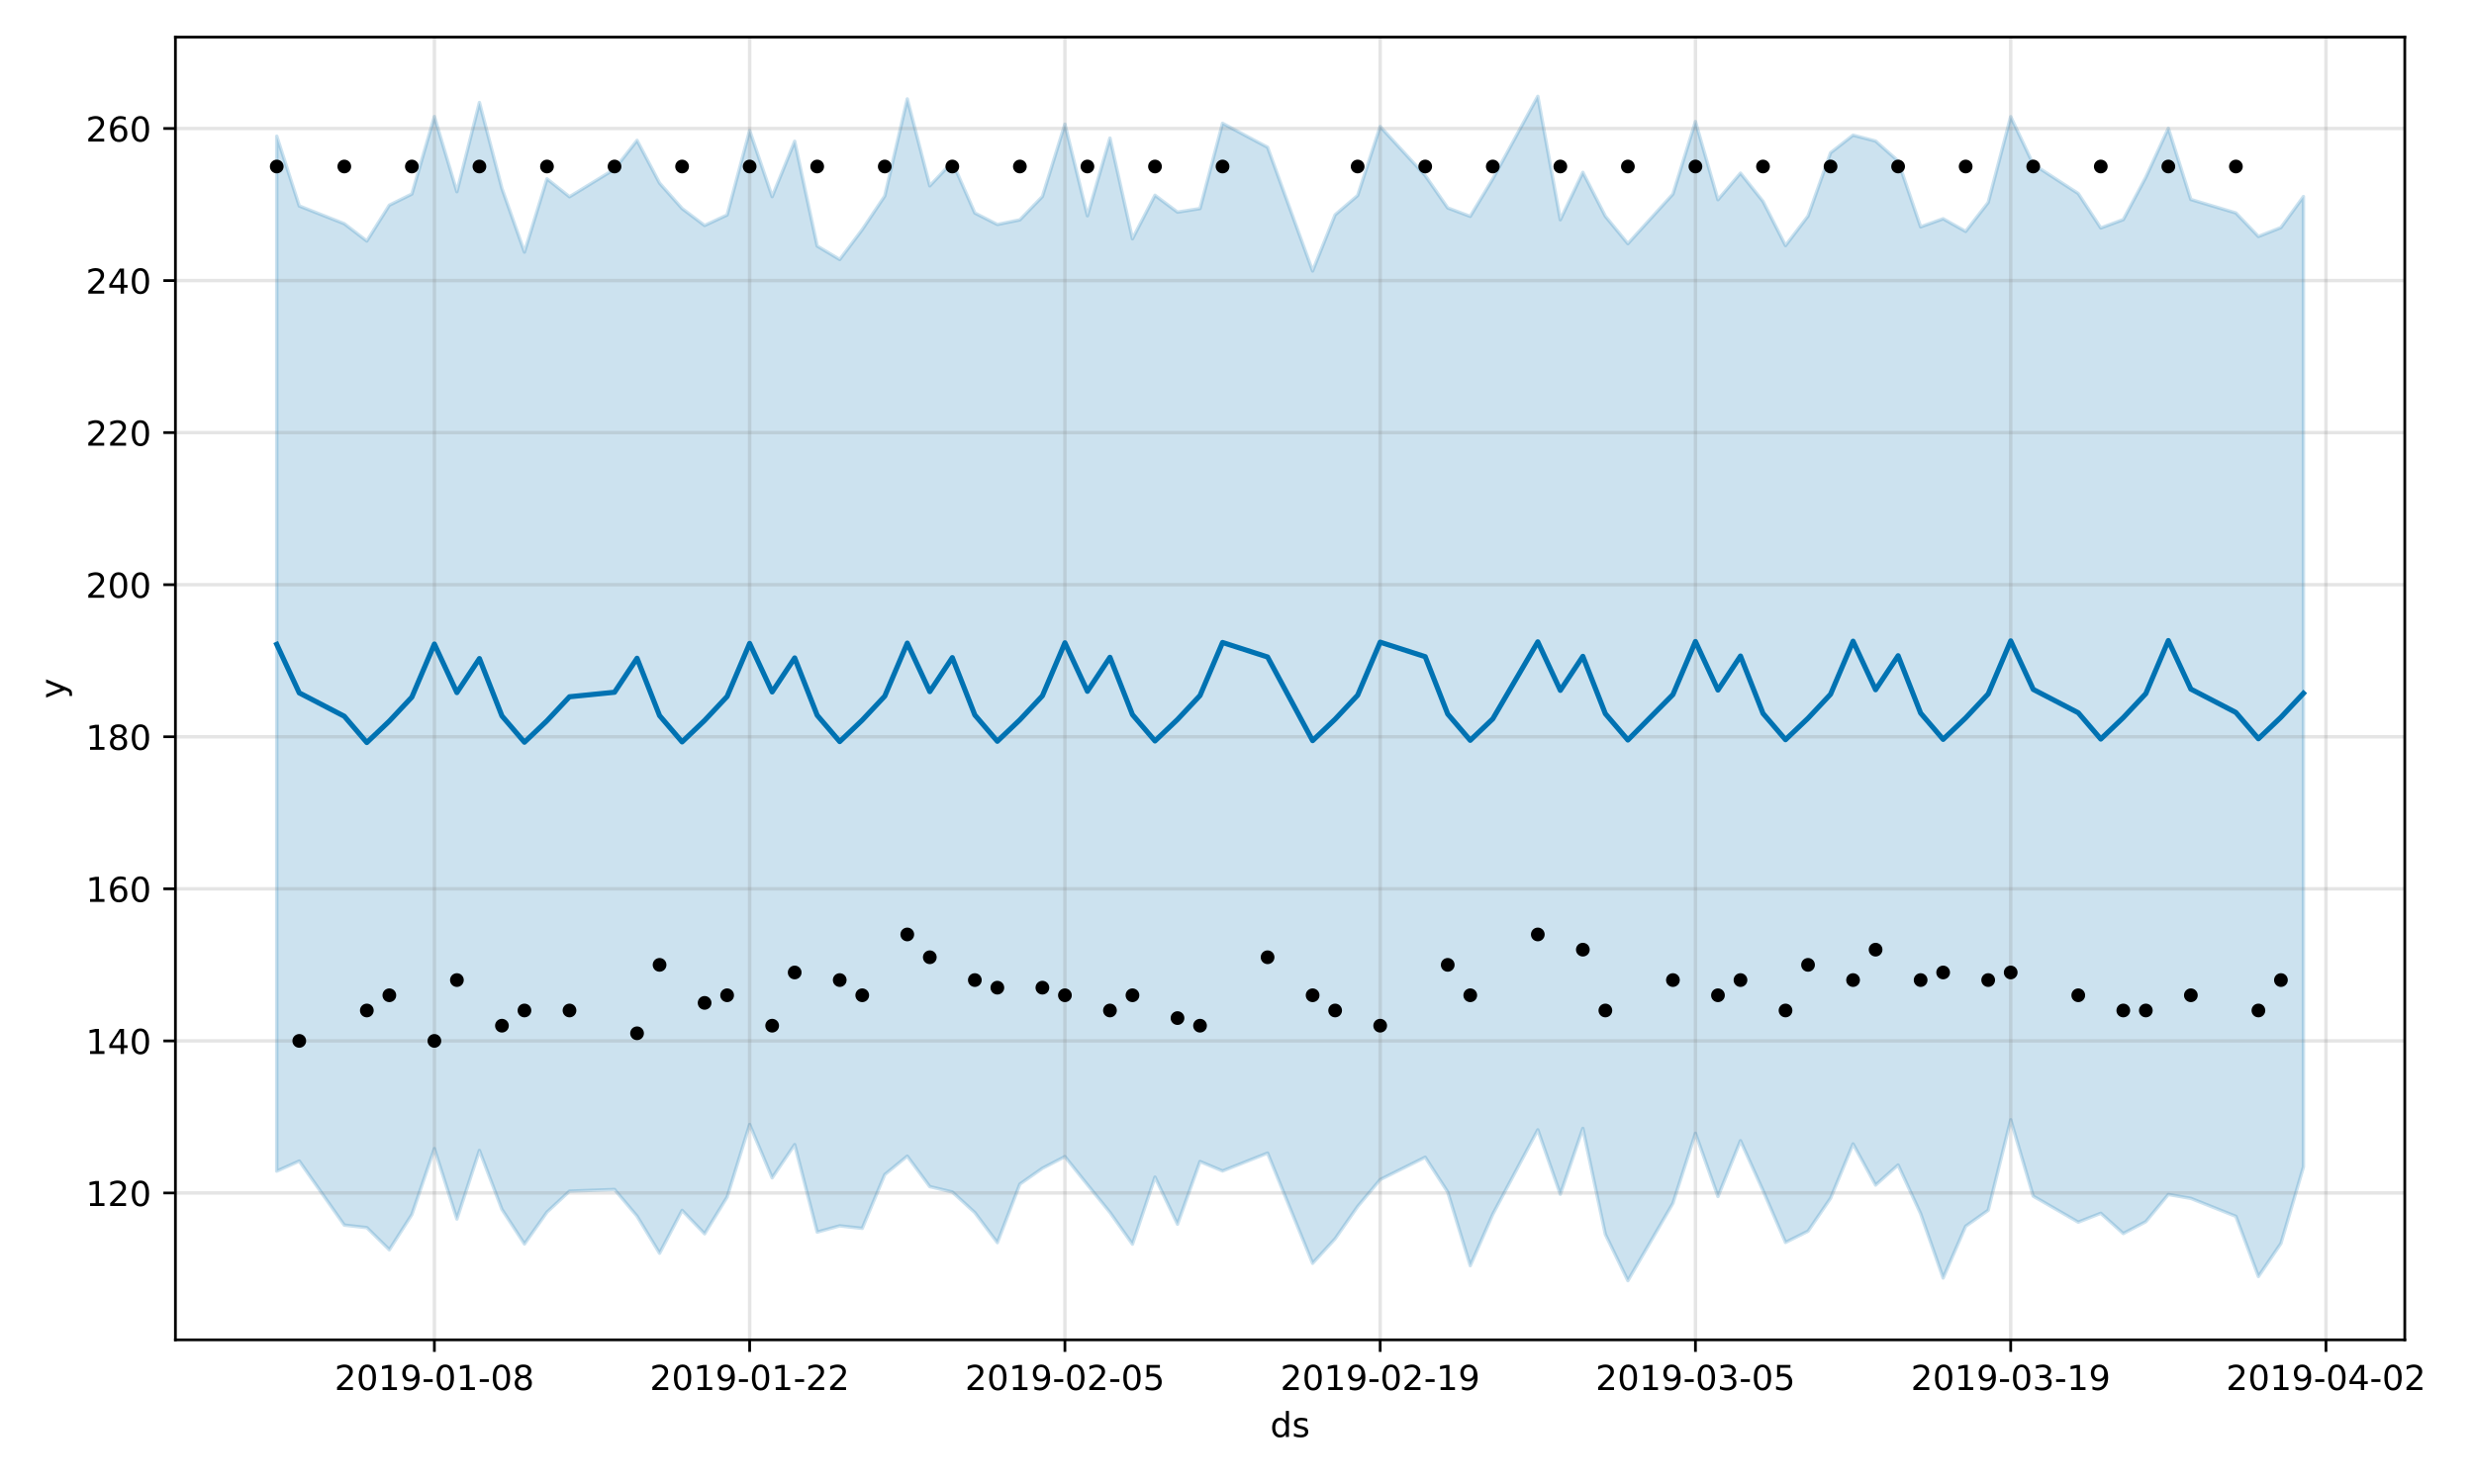 <?xml version="1.0" encoding="utf-8" standalone="no"?>
<!DOCTYPE svg PUBLIC "-//W3C//DTD SVG 1.1//EN"
  "http://www.w3.org/Graphics/SVG/1.1/DTD/svg11.dtd">
<!-- Created with matplotlib (https://matplotlib.org/) -->
<svg height="432pt" version="1.1" viewBox="0 0 720 432" width="720pt" xmlns="http://www.w3.org/2000/svg" xmlns:xlink="http://www.w3.org/1999/xlink">
 <defs>
  <style type="text/css">
*{stroke-linecap:butt;stroke-linejoin:round;}
  </style>
 </defs>
 <g id="figure_1">
  <g id="patch_1">
   <path d="M 0 432 
L 720 432 
L 720 0 
L 0 0 
z
" style="fill:#ffffff;"/>
  </g>
  <g id="axes_1">
   <g id="patch_2">
    <path d="M 51.05 390.04 
L 699.857 390.04 
L 699.857 10.8 
L 51.05 10.8 
z
" style="fill:#ffffff;"/>
   </g>
   <g id="PolyCollection_1">
    <defs>
     <path d="M 80.541 -392.349 
L 80.541 -91.076 
L 87.095 -94.009 
L 100.202 -75.363 
L 106.756 -74.629 
L 113.309 -68.186 
L 119.863 -78.439 
L 126.417 -97.639 
L 132.97 -77.136 
L 139.524 -97.094 
L 146.077 -79.938 
L 152.631 -69.867 
L 159.185 -79.137 
L 165.738 -85.247 
L 178.845 -85.736 
L 185.399 -77.966 
L 191.953 -67.176 
L 198.506 -79.646 
L 205.06 -72.841 
L 211.613 -83.525 
L 218.167 -104.65 
L 224.721 -89.132 
L 231.274 -98.797 
L 237.828 -73.335 
L 244.381 -75.148 
L 250.935 -74.417 
L 257.489 -90.073 
L 264.042 -95.438 
L 270.596 -86.57 
L 277.15 -85.006 
L 283.703 -79.01 
L 290.257 -70.258 
L 296.81 -87.303 
L 303.364 -91.901 
L 309.918 -95.303 
L 316.471 -87.129 
L 323.025 -79.072 
L 329.578 -69.822 
L 336.132 -89.332 
L 342.686 -75.621 
L 349.239 -93.877 
L 355.793 -91.124 
L 368.9 -96.324 
L 382.007 -64.251 
L 388.561 -71.398 
L 395.114 -80.784 
L 401.668 -88.613 
L 414.775 -95.123 
L 421.329 -84.983 
L 427.883 -63.565 
L 434.436 -78.512 
L 447.543 -103.098 
L 454.097 -84.357 
L 460.651 -103.504 
L 467.204 -72.67 
L 473.758 -59.198 
L 486.865 -81.729 
L 493.419 -102.093 
L 499.972 -83.7 
L 506.526 -99.929 
L 513.079 -85.456 
L 519.633 -70.326 
L 526.187 -73.6 
L 532.74 -83.187 
L 539.294 -99.001 
L 545.847 -87.018 
L 552.401 -92.863 
L 558.955 -78.705 
L 565.508 -59.969 
L 572.062 -75.038 
L 578.616 -79.68 
L 585.169 -106.036 
L 591.723 -83.805 
L 604.83 -76.226 
L 611.384 -78.801 
L 617.937 -72.911 
L 624.491 -76.366 
L 631.044 -84.279 
L 637.598 -83.148 
L 650.705 -77.913 
L 657.259 -60.407 
L 663.812 -70.035 
L 670.366 -92.316 
L 670.366 -374.782 
L 670.366 -374.782 
L 663.812 -365.761 
L 657.259 -363.166 
L 650.705 -370.009 
L 637.598 -373.933 
L 631.044 -394.654 
L 624.491 -380.402 
L 617.937 -368.079 
L 611.384 -365.647 
L 604.83 -375.661 
L 591.723 -384.185 
L 585.169 -398.028 
L 578.616 -373.057 
L 572.062 -364.639 
L 565.508 -368.322 
L 558.955 -365.969 
L 552.401 -385.132 
L 545.847 -390.942 
L 539.294 -392.65 
L 532.74 -387.519 
L 526.187 -369.116 
L 519.633 -360.512 
L 513.079 -373.389 
L 506.526 -381.593 
L 499.972 -373.863 
L 493.419 -396.608 
L 486.865 -375.514 
L 473.758 -361.069 
L 467.204 -369.048 
L 460.651 -381.831 
L 454.097 -368.024 
L 447.543 -403.962 
L 434.436 -379.921 
L 427.883 -369.02 
L 421.329 -371.475 
L 414.775 -380.902 
L 401.668 -395.162 
L 395.114 -375.094 
L 388.561 -369.477 
L 382.007 -353.119 
L 368.9 -389.127 
L 355.793 -396.107 
L 349.239 -371.295 
L 342.686 -370.253 
L 336.132 -375.157 
L 329.578 -362.489 
L 323.025 -391.805 
L 316.471 -369.187 
L 309.918 -395.858 
L 303.364 -374.798 
L 296.81 -368.002 
L 290.257 -366.658 
L 283.703 -369.999 
L 277.15 -384.868 
L 270.596 -377.907 
L 264.042 -403.203 
L 257.489 -374.946 
L 250.935 -365.169 
L 244.381 -356.461 
L 237.828 -360.376 
L 231.274 -390.869 
L 224.721 -374.765 
L 218.167 -393.996 
L 211.613 -369.427 
L 205.06 -366.369 
L 198.506 -371.303 
L 191.953 -378.694 
L 185.399 -391.137 
L 178.845 -382.762 
L 165.738 -374.724 
L 159.185 -379.942 
L 152.631 -358.624 
L 146.077 -377.153 
L 139.524 -402.155 
L 132.97 -376.196 
L 126.417 -398.071 
L 119.863 -375.516 
L 113.309 -372.271 
L 106.756 -361.841 
L 100.202 -366.879 
L 87.095 -372.043 
L 80.541 -392.349 
z
" id="m50b7800d3c" style="stroke:#0072b2;stroke-opacity:0.2;"/>
    </defs>
    <g clip-path="url(#p8afad5f813)">
     <use style="fill:#0072b2;fill-opacity:0.2;stroke:#0072b2;stroke-opacity:0.2;" x="0" xlink:href="#m50b7800d3c" y="432"/>
    </g>
   </g>
   <g id="matplotlib.axis_1">
    <g id="xtick_1">
     <g id="line2d_1">
      <path clip-path="url(#p8afad5f813)" d="M 126.417 390.04 
L 126.417 10.8 
" style="fill:none;stroke:#808080;stroke-linecap:square;stroke-opacity:0.2;"/>
     </g>
     <g id="line2d_2">
      <defs>
       <path d="M 0 0 
L 0 3.5 
" id="m2c88fa6af5" style="stroke:#000000;stroke-width:0.8;"/>
      </defs>
      <g>
       <use style="stroke:#000000;stroke-width:0.8;" x="126.417" xlink:href="#m2c88fa6af5" y="390.04"/>
      </g>
     </g>
     <g id="text_1">
      <!-- 2019-01-08 -->
      <defs>
       <path d="M 19.188 8.297 
L 53.609 8.297 
L 53.609 0 
L 7.328 0 
L 7.328 8.297 
Q 12.938 14.109 22.625 23.891 
Q 32.328 33.688 34.812 36.531 
Q 39.547 41.844 41.422 45.531 
Q 43.312 49.219 43.312 52.781 
Q 43.312 58.594 39.234 62.25 
Q 35.156 65.922 28.609 65.922 
Q 23.969 65.922 18.812 64.312 
Q 13.672 62.703 7.812 59.422 
L 7.812 69.391 
Q 13.766 71.781 18.938 73 
Q 24.125 74.219 28.422 74.219 
Q 39.75 74.219 46.484 68.547 
Q 53.219 62.891 53.219 53.422 
Q 53.219 48.922 51.531 44.891 
Q 49.859 40.875 45.406 35.406 
Q 44.188 33.984 37.641 27.219 
Q 31.109 20.453 19.188 8.297 
z
" id="DejaVuSans-50"/>
       <path d="M 31.781 66.406 
Q 24.172 66.406 20.328 58.906 
Q 16.5 51.422 16.5 36.375 
Q 16.5 21.391 20.328 13.891 
Q 24.172 6.391 31.781 6.391 
Q 39.453 6.391 43.281 13.891 
Q 47.125 21.391 47.125 36.375 
Q 47.125 51.422 43.281 58.906 
Q 39.453 66.406 31.781 66.406 
z
M 31.781 74.219 
Q 44.047 74.219 50.516 64.516 
Q 56.984 54.828 56.984 36.375 
Q 56.984 17.969 50.516 8.266 
Q 44.047 -1.422 31.781 -1.422 
Q 19.531 -1.422 13.062 8.266 
Q 6.594 17.969 6.594 36.375 
Q 6.594 54.828 13.062 64.516 
Q 19.531 74.219 31.781 74.219 
z
" id="DejaVuSans-48"/>
       <path d="M 12.406 8.297 
L 28.516 8.297 
L 28.516 63.922 
L 10.984 60.406 
L 10.984 69.391 
L 28.422 72.906 
L 38.281 72.906 
L 38.281 8.297 
L 54.391 8.297 
L 54.391 0 
L 12.406 0 
z
" id="DejaVuSans-49"/>
       <path d="M 10.984 1.516 
L 10.984 10.5 
Q 14.703 8.734 18.5 7.812 
Q 22.312 6.891 25.984 6.891 
Q 35.75 6.891 40.891 13.453 
Q 46.047 20.016 46.781 33.406 
Q 43.953 29.203 39.594 26.953 
Q 35.25 24.703 29.984 24.703 
Q 19.047 24.703 12.672 31.312 
Q 6.297 37.938 6.297 49.422 
Q 6.297 60.641 12.938 67.422 
Q 19.578 74.219 30.609 74.219 
Q 43.266 74.219 49.922 64.516 
Q 56.594 54.828 56.594 36.375 
Q 56.594 19.141 48.406 8.859 
Q 40.234 -1.422 26.422 -1.422 
Q 22.703 -1.422 18.891 -0.688 
Q 15.094 0.047 10.984 1.516 
z
M 30.609 32.422 
Q 37.25 32.422 41.125 36.953 
Q 45.016 41.5 45.016 49.422 
Q 45.016 57.281 41.125 61.844 
Q 37.25 66.406 30.609 66.406 
Q 23.969 66.406 20.094 61.844 
Q 16.219 57.281 16.219 49.422 
Q 16.219 41.5 20.094 36.953 
Q 23.969 32.422 30.609 32.422 
z
" id="DejaVuSans-57"/>
       <path d="M 4.891 31.391 
L 31.203 31.391 
L 31.203 23.391 
L 4.891 23.391 
z
" id="DejaVuSans-45"/>
       <path d="M 31.781 34.625 
Q 24.75 34.625 20.719 30.859 
Q 16.703 27.094 16.703 20.516 
Q 16.703 13.922 20.719 10.156 
Q 24.75 6.391 31.781 6.391 
Q 38.812 6.391 42.859 10.172 
Q 46.922 13.969 46.922 20.516 
Q 46.922 27.094 42.891 30.859 
Q 38.875 34.625 31.781 34.625 
z
M 21.922 38.812 
Q 15.578 40.375 12.031 44.719 
Q 8.5 49.078 8.5 55.328 
Q 8.5 64.062 14.719 69.141 
Q 20.953 74.219 31.781 74.219 
Q 42.672 74.219 48.875 69.141 
Q 55.078 64.062 55.078 55.328 
Q 55.078 49.078 51.531 44.719 
Q 48 40.375 41.703 38.812 
Q 48.828 37.156 52.797 32.312 
Q 56.781 27.484 56.781 20.516 
Q 56.781 9.906 50.312 4.234 
Q 43.844 -1.422 31.781 -1.422 
Q 19.734 -1.422 13.25 4.234 
Q 6.781 9.906 6.781 20.516 
Q 6.781 27.484 10.781 32.312 
Q 14.797 37.156 21.922 38.812 
z
M 18.312 54.391 
Q 18.312 48.734 21.844 45.562 
Q 25.391 42.391 31.781 42.391 
Q 38.141 42.391 41.719 45.562 
Q 45.312 48.734 45.312 54.391 
Q 45.312 60.062 41.719 63.234 
Q 38.141 66.406 31.781 66.406 
Q 25.391 66.406 21.844 63.234 
Q 18.312 60.062 18.312 54.391 
z
" id="DejaVuSans-56"/>
      </defs>
      <g transform="translate(97.359 404.638)scale(0.1 -0.1)">
       <use xlink:href="#DejaVuSans-50"/>
       <use x="63.623" xlink:href="#DejaVuSans-48"/>
       <use x="127.246" xlink:href="#DejaVuSans-49"/>
       <use x="190.869" xlink:href="#DejaVuSans-57"/>
       <use x="254.492" xlink:href="#DejaVuSans-45"/>
       <use x="290.576" xlink:href="#DejaVuSans-48"/>
       <use x="354.199" xlink:href="#DejaVuSans-49"/>
       <use x="417.822" xlink:href="#DejaVuSans-45"/>
       <use x="453.906" xlink:href="#DejaVuSans-48"/>
       <use x="517.529" xlink:href="#DejaVuSans-56"/>
      </g>
     </g>
    </g>
    <g id="xtick_2">
     <g id="line2d_3">
      <path clip-path="url(#p8afad5f813)" d="M 218.167 390.04 
L 218.167 10.8 
" style="fill:none;stroke:#808080;stroke-linecap:square;stroke-opacity:0.2;"/>
     </g>
     <g id="line2d_4">
      <g>
       <use style="stroke:#000000;stroke-width:0.8;" x="218.167" xlink:href="#m2c88fa6af5" y="390.04"/>
      </g>
     </g>
     <g id="text_2">
      <!-- 2019-01-22 -->
      <g transform="translate(189.109 404.638)scale(0.1 -0.1)">
       <use xlink:href="#DejaVuSans-50"/>
       <use x="63.623" xlink:href="#DejaVuSans-48"/>
       <use x="127.246" xlink:href="#DejaVuSans-49"/>
       <use x="190.869" xlink:href="#DejaVuSans-57"/>
       <use x="254.492" xlink:href="#DejaVuSans-45"/>
       <use x="290.576" xlink:href="#DejaVuSans-48"/>
       <use x="354.199" xlink:href="#DejaVuSans-49"/>
       <use x="417.822" xlink:href="#DejaVuSans-45"/>
       <use x="453.906" xlink:href="#DejaVuSans-50"/>
       <use x="517.529" xlink:href="#DejaVuSans-50"/>
      </g>
     </g>
    </g>
    <g id="xtick_3">
     <g id="line2d_5">
      <path clip-path="url(#p8afad5f813)" d="M 309.918 390.04 
L 309.918 10.8 
" style="fill:none;stroke:#808080;stroke-linecap:square;stroke-opacity:0.2;"/>
     </g>
     <g id="line2d_6">
      <g>
       <use style="stroke:#000000;stroke-width:0.8;" x="309.918" xlink:href="#m2c88fa6af5" y="390.04"/>
      </g>
     </g>
     <g id="text_3">
      <!-- 2019-02-05 -->
      <defs>
       <path d="M 10.797 72.906 
L 49.516 72.906 
L 49.516 64.594 
L 19.828 64.594 
L 19.828 46.734 
Q 21.969 47.469 24.109 47.828 
Q 26.266 48.188 28.422 48.188 
Q 40.625 48.188 47.75 41.5 
Q 54.891 34.812 54.891 23.391 
Q 54.891 11.625 47.562 5.094 
Q 40.234 -1.422 26.906 -1.422 
Q 22.312 -1.422 17.547 -0.641 
Q 12.797 0.141 7.719 1.703 
L 7.719 11.625 
Q 12.109 9.234 16.797 8.062 
Q 21.484 6.891 26.703 6.891 
Q 35.156 6.891 40.078 11.328 
Q 45.016 15.766 45.016 23.391 
Q 45.016 31 40.078 35.438 
Q 35.156 39.891 26.703 39.891 
Q 22.75 39.891 18.812 39.016 
Q 14.891 38.141 10.797 36.281 
z
" id="DejaVuSans-53"/>
      </defs>
      <g transform="translate(280.86 404.638)scale(0.1 -0.1)">
       <use xlink:href="#DejaVuSans-50"/>
       <use x="63.623" xlink:href="#DejaVuSans-48"/>
       <use x="127.246" xlink:href="#DejaVuSans-49"/>
       <use x="190.869" xlink:href="#DejaVuSans-57"/>
       <use x="254.492" xlink:href="#DejaVuSans-45"/>
       <use x="290.576" xlink:href="#DejaVuSans-48"/>
       <use x="354.199" xlink:href="#DejaVuSans-50"/>
       <use x="417.822" xlink:href="#DejaVuSans-45"/>
       <use x="453.906" xlink:href="#DejaVuSans-48"/>
       <use x="517.529" xlink:href="#DejaVuSans-53"/>
      </g>
     </g>
    </g>
    <g id="xtick_4">
     <g id="line2d_7">
      <path clip-path="url(#p8afad5f813)" d="M 401.668 390.04 
L 401.668 10.8 
" style="fill:none;stroke:#808080;stroke-linecap:square;stroke-opacity:0.2;"/>
     </g>
     <g id="line2d_8">
      <g>
       <use style="stroke:#000000;stroke-width:0.8;" x="401.668" xlink:href="#m2c88fa6af5" y="390.04"/>
      </g>
     </g>
     <g id="text_4">
      <!-- 2019-02-19 -->
      <g transform="translate(372.61 404.638)scale(0.1 -0.1)">
       <use xlink:href="#DejaVuSans-50"/>
       <use x="63.623" xlink:href="#DejaVuSans-48"/>
       <use x="127.246" xlink:href="#DejaVuSans-49"/>
       <use x="190.869" xlink:href="#DejaVuSans-57"/>
       <use x="254.492" xlink:href="#DejaVuSans-45"/>
       <use x="290.576" xlink:href="#DejaVuSans-48"/>
       <use x="354.199" xlink:href="#DejaVuSans-50"/>
       <use x="417.822" xlink:href="#DejaVuSans-45"/>
       <use x="453.906" xlink:href="#DejaVuSans-49"/>
       <use x="517.529" xlink:href="#DejaVuSans-57"/>
      </g>
     </g>
    </g>
    <g id="xtick_5">
     <g id="line2d_9">
      <path clip-path="url(#p8afad5f813)" d="M 493.419 390.04 
L 493.419 10.8 
" style="fill:none;stroke:#808080;stroke-linecap:square;stroke-opacity:0.2;"/>
     </g>
     <g id="line2d_10">
      <g>
       <use style="stroke:#000000;stroke-width:0.8;" x="493.419" xlink:href="#m2c88fa6af5" y="390.04"/>
      </g>
     </g>
     <g id="text_5">
      <!-- 2019-03-05 -->
      <defs>
       <path d="M 40.578 39.312 
Q 47.656 37.797 51.625 33 
Q 55.609 28.219 55.609 21.188 
Q 55.609 10.406 48.188 4.484 
Q 40.766 -1.422 27.094 -1.422 
Q 22.516 -1.422 17.656 -0.516 
Q 12.797 0.391 7.625 2.203 
L 7.625 11.719 
Q 11.719 9.328 16.594 8.109 
Q 21.484 6.891 26.812 6.891 
Q 36.078 6.891 40.938 10.547 
Q 45.797 14.203 45.797 21.188 
Q 45.797 27.641 41.281 31.266 
Q 36.766 34.906 28.719 34.906 
L 20.219 34.906 
L 20.219 43.016 
L 29.109 43.016 
Q 36.375 43.016 40.234 45.922 
Q 44.094 48.828 44.094 54.297 
Q 44.094 59.906 40.109 62.906 
Q 36.141 65.922 28.719 65.922 
Q 24.656 65.922 20.016 65.031 
Q 15.375 64.156 9.812 62.312 
L 9.812 71.094 
Q 15.438 72.656 20.344 73.438 
Q 25.25 74.219 29.594 74.219 
Q 40.828 74.219 47.359 69.109 
Q 53.906 64.016 53.906 55.328 
Q 53.906 49.266 50.438 45.094 
Q 46.969 40.922 40.578 39.312 
z
" id="DejaVuSans-51"/>
      </defs>
      <g transform="translate(464.361 404.638)scale(0.1 -0.1)">
       <use xlink:href="#DejaVuSans-50"/>
       <use x="63.623" xlink:href="#DejaVuSans-48"/>
       <use x="127.246" xlink:href="#DejaVuSans-49"/>
       <use x="190.869" xlink:href="#DejaVuSans-57"/>
       <use x="254.492" xlink:href="#DejaVuSans-45"/>
       <use x="290.576" xlink:href="#DejaVuSans-48"/>
       <use x="354.199" xlink:href="#DejaVuSans-51"/>
       <use x="417.822" xlink:href="#DejaVuSans-45"/>
       <use x="453.906" xlink:href="#DejaVuSans-48"/>
       <use x="517.529" xlink:href="#DejaVuSans-53"/>
      </g>
     </g>
    </g>
    <g id="xtick_6">
     <g id="line2d_11">
      <path clip-path="url(#p8afad5f813)" d="M 585.169 390.04 
L 585.169 10.8 
" style="fill:none;stroke:#808080;stroke-linecap:square;stroke-opacity:0.2;"/>
     </g>
     <g id="line2d_12">
      <g>
       <use style="stroke:#000000;stroke-width:0.8;" x="585.169" xlink:href="#m2c88fa6af5" y="390.04"/>
      </g>
     </g>
     <g id="text_6">
      <!-- 2019-03-19 -->
      <g transform="translate(556.111 404.638)scale(0.1 -0.1)">
       <use xlink:href="#DejaVuSans-50"/>
       <use x="63.623" xlink:href="#DejaVuSans-48"/>
       <use x="127.246" xlink:href="#DejaVuSans-49"/>
       <use x="190.869" xlink:href="#DejaVuSans-57"/>
       <use x="254.492" xlink:href="#DejaVuSans-45"/>
       <use x="290.576" xlink:href="#DejaVuSans-48"/>
       <use x="354.199" xlink:href="#DejaVuSans-51"/>
       <use x="417.822" xlink:href="#DejaVuSans-45"/>
       <use x="453.906" xlink:href="#DejaVuSans-49"/>
       <use x="517.529" xlink:href="#DejaVuSans-57"/>
      </g>
     </g>
    </g>
    <g id="xtick_7">
     <g id="line2d_13">
      <path clip-path="url(#p8afad5f813)" d="M 676.92 390.04 
L 676.92 10.8 
" style="fill:none;stroke:#808080;stroke-linecap:square;stroke-opacity:0.2;"/>
     </g>
     <g id="line2d_14">
      <g>
       <use style="stroke:#000000;stroke-width:0.8;" x="676.92" xlink:href="#m2c88fa6af5" y="390.04"/>
      </g>
     </g>
     <g id="text_7">
      <!-- 2019-04-02 -->
      <defs>
       <path d="M 37.797 64.312 
L 12.891 25.391 
L 37.797 25.391 
z
M 35.203 72.906 
L 47.609 72.906 
L 47.609 25.391 
L 58.016 25.391 
L 58.016 17.188 
L 47.609 17.188 
L 47.609 0 
L 37.797 0 
L 37.797 17.188 
L 4.891 17.188 
L 4.891 26.703 
z
" id="DejaVuSans-52"/>
      </defs>
      <g transform="translate(647.862 404.638)scale(0.1 -0.1)">
       <use xlink:href="#DejaVuSans-50"/>
       <use x="63.623" xlink:href="#DejaVuSans-48"/>
       <use x="127.246" xlink:href="#DejaVuSans-49"/>
       <use x="190.869" xlink:href="#DejaVuSans-57"/>
       <use x="254.492" xlink:href="#DejaVuSans-45"/>
       <use x="290.576" xlink:href="#DejaVuSans-48"/>
       <use x="354.199" xlink:href="#DejaVuSans-52"/>
       <use x="417.822" xlink:href="#DejaVuSans-45"/>
       <use x="453.906" xlink:href="#DejaVuSans-48"/>
       <use x="517.529" xlink:href="#DejaVuSans-50"/>
      </g>
     </g>
    </g>
    <g id="text_8">
     <!-- ds -->
     <defs>
      <path d="M 45.406 46.391 
L 45.406 75.984 
L 54.391 75.984 
L 54.391 0 
L 45.406 0 
L 45.406 8.203 
Q 42.578 3.328 38.25 0.953 
Q 33.938 -1.422 27.875 -1.422 
Q 17.969 -1.422 11.734 6.484 
Q 5.516 14.406 5.516 27.297 
Q 5.516 40.188 11.734 48.094 
Q 17.969 56 27.875 56 
Q 33.938 56 38.25 53.625 
Q 42.578 51.266 45.406 46.391 
z
M 14.797 27.297 
Q 14.797 17.391 18.875 11.75 
Q 22.953 6.109 30.078 6.109 
Q 37.203 6.109 41.297 11.75 
Q 45.406 17.391 45.406 27.297 
Q 45.406 37.203 41.297 42.844 
Q 37.203 48.484 30.078 48.484 
Q 22.953 48.484 18.875 42.844 
Q 14.797 37.203 14.797 27.297 
z
" id="DejaVuSans-100"/>
      <path d="M 44.281 53.078 
L 44.281 44.578 
Q 40.484 46.531 36.375 47.5 
Q 32.281 48.484 27.875 48.484 
Q 21.188 48.484 17.844 46.438 
Q 14.5 44.391 14.5 40.281 
Q 14.5 37.156 16.891 35.375 
Q 19.281 33.594 26.516 31.984 
L 29.594 31.297 
Q 39.156 29.25 43.188 25.516 
Q 47.219 21.781 47.219 15.094 
Q 47.219 7.469 41.188 3.016 
Q 35.156 -1.422 24.609 -1.422 
Q 20.219 -1.422 15.453 -0.562 
Q 10.688 0.297 5.422 2 
L 5.422 11.281 
Q 10.406 8.688 15.234 7.391 
Q 20.062 6.109 24.812 6.109 
Q 31.156 6.109 34.562 8.281 
Q 37.984 10.453 37.984 14.406 
Q 37.984 18.062 35.516 20.016 
Q 33.062 21.969 24.703 23.781 
L 21.578 24.516 
Q 13.234 26.266 9.516 29.906 
Q 5.812 33.547 5.812 39.891 
Q 5.812 47.609 11.281 51.797 
Q 16.75 56 26.812 56 
Q 31.781 56 36.172 55.266 
Q 40.578 54.547 44.281 53.078 
z
" id="DejaVuSans-115"/>
     </defs>
     <g transform="translate(369.675 418.317)scale(0.1 -0.1)">
      <use xlink:href="#DejaVuSans-100"/>
      <use x="63.477" xlink:href="#DejaVuSans-115"/>
     </g>
    </g>
   </g>
   <g id="matplotlib.axis_2">
    <g id="ytick_1">
     <g id="line2d_15">
      <path clip-path="url(#p8afad5f813)" d="M 51.05 347.278 
L 699.857 347.278 
" style="fill:none;stroke:#808080;stroke-linecap:square;stroke-opacity:0.2;"/>
     </g>
     <g id="line2d_16">
      <defs>
       <path d="M 0 0 
L -3.5 0 
" id="me3140ca9ee" style="stroke:#000000;stroke-width:0.8;"/>
      </defs>
      <g>
       <use style="stroke:#000000;stroke-width:0.8;" x="51.05" xlink:href="#me3140ca9ee" y="347.278"/>
      </g>
     </g>
     <g id="text_9">
      <!-- 120 -->
      <g transform="translate(24.962 351.078)scale(0.1 -0.1)">
       <use xlink:href="#DejaVuSans-49"/>
       <use x="63.623" xlink:href="#DejaVuSans-50"/>
       <use x="127.246" xlink:href="#DejaVuSans-48"/>
      </g>
     </g>
    </g>
    <g id="ytick_2">
     <g id="line2d_17">
      <path clip-path="url(#p8afad5f813)" d="M 51.05 303.01 
L 699.857 303.01 
" style="fill:none;stroke:#808080;stroke-linecap:square;stroke-opacity:0.2;"/>
     </g>
     <g id="line2d_18">
      <g>
       <use style="stroke:#000000;stroke-width:0.8;" x="51.05" xlink:href="#me3140ca9ee" y="303.01"/>
      </g>
     </g>
     <g id="text_10">
      <!-- 140 -->
      <g transform="translate(24.962 306.81)scale(0.1 -0.1)">
       <use xlink:href="#DejaVuSans-49"/>
       <use x="63.623" xlink:href="#DejaVuSans-52"/>
       <use x="127.246" xlink:href="#DejaVuSans-48"/>
      </g>
     </g>
    </g>
    <g id="ytick_3">
     <g id="line2d_19">
      <path clip-path="url(#p8afad5f813)" d="M 51.05 258.743 
L 699.857 258.743 
" style="fill:none;stroke:#808080;stroke-linecap:square;stroke-opacity:0.2;"/>
     </g>
     <g id="line2d_20">
      <g>
       <use style="stroke:#000000;stroke-width:0.8;" x="51.05" xlink:href="#me3140ca9ee" y="258.743"/>
      </g>
     </g>
     <g id="text_11">
      <!-- 160 -->
      <defs>
       <path d="M 33.016 40.375 
Q 26.375 40.375 22.484 35.828 
Q 18.609 31.297 18.609 23.391 
Q 18.609 15.531 22.484 10.953 
Q 26.375 6.391 33.016 6.391 
Q 39.656 6.391 43.531 10.953 
Q 47.406 15.531 47.406 23.391 
Q 47.406 31.297 43.531 35.828 
Q 39.656 40.375 33.016 40.375 
z
M 52.594 71.297 
L 52.594 62.312 
Q 48.875 64.062 45.094 64.984 
Q 41.312 65.922 37.594 65.922 
Q 27.828 65.922 22.672 59.328 
Q 17.531 52.734 16.797 39.406 
Q 19.672 43.656 24.016 45.922 
Q 28.375 48.188 33.594 48.188 
Q 44.578 48.188 50.953 41.516 
Q 57.328 34.859 57.328 23.391 
Q 57.328 12.156 50.688 5.359 
Q 44.047 -1.422 33.016 -1.422 
Q 20.359 -1.422 13.672 8.266 
Q 6.984 17.969 6.984 36.375 
Q 6.984 53.656 15.188 63.938 
Q 23.391 74.219 37.203 74.219 
Q 40.922 74.219 44.703 73.484 
Q 48.484 72.75 52.594 71.297 
z
" id="DejaVuSans-54"/>
      </defs>
      <g transform="translate(24.962 262.542)scale(0.1 -0.1)">
       <use xlink:href="#DejaVuSans-49"/>
       <use x="63.623" xlink:href="#DejaVuSans-54"/>
       <use x="127.246" xlink:href="#DejaVuSans-48"/>
      </g>
     </g>
    </g>
    <g id="ytick_4">
     <g id="line2d_21">
      <path clip-path="url(#p8afad5f813)" d="M 51.05 214.475 
L 699.857 214.475 
" style="fill:none;stroke:#808080;stroke-linecap:square;stroke-opacity:0.2;"/>
     </g>
     <g id="line2d_22">
      <g>
       <use style="stroke:#000000;stroke-width:0.8;" x="51.05" xlink:href="#me3140ca9ee" y="214.475"/>
      </g>
     </g>
     <g id="text_12">
      <!-- 180 -->
      <g transform="translate(24.962 218.274)scale(0.1 -0.1)">
       <use xlink:href="#DejaVuSans-49"/>
       <use x="63.623" xlink:href="#DejaVuSans-56"/>
       <use x="127.246" xlink:href="#DejaVuSans-48"/>
      </g>
     </g>
    </g>
    <g id="ytick_5">
     <g id="line2d_23">
      <path clip-path="url(#p8afad5f813)" d="M 51.05 170.207 
L 699.857 170.207 
" style="fill:none;stroke:#808080;stroke-linecap:square;stroke-opacity:0.2;"/>
     </g>
     <g id="line2d_24">
      <g>
       <use style="stroke:#000000;stroke-width:0.8;" x="51.05" xlink:href="#me3140ca9ee" y="170.207"/>
      </g>
     </g>
     <g id="text_13">
      <!-- 200 -->
      <g transform="translate(24.962 174.006)scale(0.1 -0.1)">
       <use xlink:href="#DejaVuSans-50"/>
       <use x="63.623" xlink:href="#DejaVuSans-48"/>
       <use x="127.246" xlink:href="#DejaVuSans-48"/>
      </g>
     </g>
    </g>
    <g id="ytick_6">
     <g id="line2d_25">
      <path clip-path="url(#p8afad5f813)" d="M 51.05 125.939 
L 699.857 125.939 
" style="fill:none;stroke:#808080;stroke-linecap:square;stroke-opacity:0.2;"/>
     </g>
     <g id="line2d_26">
      <g>
       <use style="stroke:#000000;stroke-width:0.8;" x="51.05" xlink:href="#me3140ca9ee" y="125.939"/>
      </g>
     </g>
     <g id="text_14">
      <!-- 220 -->
      <g transform="translate(24.962 129.738)scale(0.1 -0.1)">
       <use xlink:href="#DejaVuSans-50"/>
       <use x="63.623" xlink:href="#DejaVuSans-50"/>
       <use x="127.246" xlink:href="#DejaVuSans-48"/>
      </g>
     </g>
    </g>
    <g id="ytick_7">
     <g id="line2d_27">
      <path clip-path="url(#p8afad5f813)" d="M 51.05 81.671 
L 699.857 81.671 
" style="fill:none;stroke:#808080;stroke-linecap:square;stroke-opacity:0.2;"/>
     </g>
     <g id="line2d_28">
      <g>
       <use style="stroke:#000000;stroke-width:0.8;" x="51.05" xlink:href="#me3140ca9ee" y="81.671"/>
      </g>
     </g>
     <g id="text_15">
      <!-- 240 -->
      <g transform="translate(24.962 85.471)scale(0.1 -0.1)">
       <use xlink:href="#DejaVuSans-50"/>
       <use x="63.623" xlink:href="#DejaVuSans-52"/>
       <use x="127.246" xlink:href="#DejaVuSans-48"/>
      </g>
     </g>
    </g>
    <g id="ytick_8">
     <g id="line2d_29">
      <path clip-path="url(#p8afad5f813)" d="M 51.05 37.404 
L 699.857 37.404 
" style="fill:none;stroke:#808080;stroke-linecap:square;stroke-opacity:0.2;"/>
     </g>
     <g id="line2d_30">
      <g>
       <use style="stroke:#000000;stroke-width:0.8;" x="51.05" xlink:href="#me3140ca9ee" y="37.404"/>
      </g>
     </g>
     <g id="text_16">
      <!-- 260 -->
      <g transform="translate(24.962 41.203)scale(0.1 -0.1)">
       <use xlink:href="#DejaVuSans-50"/>
       <use x="63.623" xlink:href="#DejaVuSans-54"/>
       <use x="127.246" xlink:href="#DejaVuSans-48"/>
      </g>
     </g>
    </g>
    <g id="text_17">
     <!-- y -->
     <defs>
      <path d="M 32.172 -5.078 
Q 28.375 -14.844 24.75 -17.812 
Q 21.141 -20.797 15.094 -20.797 
L 7.906 -20.797 
L 7.906 -13.281 
L 13.188 -13.281 
Q 16.891 -13.281 18.938 -11.516 
Q 21 -9.766 23.484 -3.219 
L 25.094 0.875 
L 2.984 54.688 
L 12.5 54.688 
L 29.594 11.922 
L 46.688 54.688 
L 56.203 54.688 
z
" id="DejaVuSans-121"/>
     </defs>
     <g transform="translate(18.883 203.379)rotate(-90)scale(0.1 -0.1)">
      <use xlink:href="#DejaVuSans-121"/>
     </g>
    </g>
   </g>
   <g id="line2d_31">
    <defs>
     <path d="M 0 1.5 
C 0.398 1.5 0.779 1.342 1.061 1.061 
C 1.342 0.779 1.5 0.398 1.5 0 
C 1.5 -0.398 1.342 -0.779 1.061 -1.061 
C 0.779 -1.342 0.398 -1.5 0 -1.5 
C -0.398 -1.5 -0.779 -1.342 -1.061 -1.061 
C -1.342 -0.779 -1.5 -0.398 -1.5 0 
C -1.5 0.398 -1.342 0.779 -1.061 1.061 
C -0.779 1.342 -0.398 1.5 0 1.5 
z
" id="m0c9c6b9d3f" style="stroke:#000000;"/>
    </defs>
    <g clip-path="url(#p8afad5f813)">
     <use style="stroke:#000000;" x="80.541" xlink:href="#m0c9c6b9d3f" y="48.47"/>
     <use style="stroke:#000000;" x="87.095" xlink:href="#m0c9c6b9d3f" y="303.01"/>
     <use style="stroke:#000000;" x="100.202" xlink:href="#m0c9c6b9d3f" y="48.47"/>
     <use style="stroke:#000000;" x="106.756" xlink:href="#m0c9c6b9d3f" y="294.157"/>
     <use style="stroke:#000000;" x="113.309" xlink:href="#m0c9c6b9d3f" y="289.73"/>
     <use style="stroke:#000000;" x="119.863" xlink:href="#m0c9c6b9d3f" y="48.47"/>
     <use style="stroke:#000000;" x="126.417" xlink:href="#m0c9c6b9d3f" y="303.01"/>
     <use style="stroke:#000000;" x="132.97" xlink:href="#m0c9c6b9d3f" y="285.303"/>
     <use style="stroke:#000000;" x="139.524" xlink:href="#m0c9c6b9d3f" y="48.47"/>
     <use style="stroke:#000000;" x="146.077" xlink:href="#m0c9c6b9d3f" y="298.584"/>
     <use style="stroke:#000000;" x="152.631" xlink:href="#m0c9c6b9d3f" y="294.157"/>
     <use style="stroke:#000000;" x="159.185" xlink:href="#m0c9c6b9d3f" y="48.47"/>
     <use style="stroke:#000000;" x="165.738" xlink:href="#m0c9c6b9d3f" y="294.157"/>
     <use style="stroke:#000000;" x="178.845" xlink:href="#m0c9c6b9d3f" y="48.47"/>
     <use style="stroke:#000000;" x="185.399" xlink:href="#m0c9c6b9d3f" y="300.797"/>
     <use style="stroke:#000000;" x="191.953" xlink:href="#m0c9c6b9d3f" y="280.877"/>
     <use style="stroke:#000000;" x="198.506" xlink:href="#m0c9c6b9d3f" y="48.47"/>
     <use style="stroke:#000000;" x="205.06" xlink:href="#m0c9c6b9d3f" y="291.944"/>
     <use style="stroke:#000000;" x="211.613" xlink:href="#m0c9c6b9d3f" y="289.73"/>
     <use style="stroke:#000000;" x="218.167" xlink:href="#m0c9c6b9d3f" y="48.47"/>
     <use style="stroke:#000000;" x="224.721" xlink:href="#m0c9c6b9d3f" y="298.584"/>
     <use style="stroke:#000000;" x="231.274" xlink:href="#m0c9c6b9d3f" y="283.09"/>
     <use style="stroke:#000000;" x="237.828" xlink:href="#m0c9c6b9d3f" y="48.47"/>
     <use style="stroke:#000000;" x="244.381" xlink:href="#m0c9c6b9d3f" y="285.303"/>
     <use style="stroke:#000000;" x="250.935" xlink:href="#m0c9c6b9d3f" y="289.73"/>
     <use style="stroke:#000000;" x="257.489" xlink:href="#m0c9c6b9d3f" y="48.47"/>
     <use style="stroke:#000000;" x="264.042" xlink:href="#m0c9c6b9d3f" y="272.023"/>
     <use style="stroke:#000000;" x="270.596" xlink:href="#m0c9c6b9d3f" y="278.663"/>
     <use style="stroke:#000000;" x="277.15" xlink:href="#m0c9c6b9d3f" y="48.47"/>
     <use style="stroke:#000000;" x="283.703" xlink:href="#m0c9c6b9d3f" y="285.303"/>
     <use style="stroke:#000000;" x="290.257" xlink:href="#m0c9c6b9d3f" y="287.517"/>
     <use style="stroke:#000000;" x="296.81" xlink:href="#m0c9c6b9d3f" y="48.47"/>
     <use style="stroke:#000000;" x="303.364" xlink:href="#m0c9c6b9d3f" y="287.517"/>
     <use style="stroke:#000000;" x="309.918" xlink:href="#m0c9c6b9d3f" y="289.73"/>
     <use style="stroke:#000000;" x="316.471" xlink:href="#m0c9c6b9d3f" y="48.47"/>
     <use style="stroke:#000000;" x="323.025" xlink:href="#m0c9c6b9d3f" y="294.157"/>
     <use style="stroke:#000000;" x="329.578" xlink:href="#m0c9c6b9d3f" y="289.73"/>
     <use style="stroke:#000000;" x="336.132" xlink:href="#m0c9c6b9d3f" y="48.47"/>
     <use style="stroke:#000000;" x="342.686" xlink:href="#m0c9c6b9d3f" y="296.37"/>
     <use style="stroke:#000000;" x="349.239" xlink:href="#m0c9c6b9d3f" y="298.584"/>
     <use style="stroke:#000000;" x="355.793" xlink:href="#m0c9c6b9d3f" y="48.47"/>
     <use style="stroke:#000000;" x="368.9" xlink:href="#m0c9c6b9d3f" y="278.663"/>
     <use style="stroke:#000000;" x="382.007" xlink:href="#m0c9c6b9d3f" y="289.73"/>
     <use style="stroke:#000000;" x="388.561" xlink:href="#m0c9c6b9d3f" y="294.157"/>
     <use style="stroke:#000000;" x="395.114" xlink:href="#m0c9c6b9d3f" y="48.47"/>
     <use style="stroke:#000000;" x="401.668" xlink:href="#m0c9c6b9d3f" y="298.584"/>
     <use style="stroke:#000000;" x="414.775" xlink:href="#m0c9c6b9d3f" y="48.47"/>
     <use style="stroke:#000000;" x="421.329" xlink:href="#m0c9c6b9d3f" y="280.877"/>
     <use style="stroke:#000000;" x="427.883" xlink:href="#m0c9c6b9d3f" y="289.73"/>
     <use style="stroke:#000000;" x="434.436" xlink:href="#m0c9c6b9d3f" y="48.47"/>
     <use style="stroke:#000000;" x="447.543" xlink:href="#m0c9c6b9d3f" y="272.023"/>
     <use style="stroke:#000000;" x="454.097" xlink:href="#m0c9c6b9d3f" y="48.47"/>
     <use style="stroke:#000000;" x="460.651" xlink:href="#m0c9c6b9d3f" y="276.45"/>
     <use style="stroke:#000000;" x="467.204" xlink:href="#m0c9c6b9d3f" y="294.157"/>
     <use style="stroke:#000000;" x="473.758" xlink:href="#m0c9c6b9d3f" y="48.47"/>
     <use style="stroke:#000000;" x="486.865" xlink:href="#m0c9c6b9d3f" y="285.303"/>
     <use style="stroke:#000000;" x="493.419" xlink:href="#m0c9c6b9d3f" y="48.47"/>
     <use style="stroke:#000000;" x="499.972" xlink:href="#m0c9c6b9d3f" y="289.73"/>
     <use style="stroke:#000000;" x="506.526" xlink:href="#m0c9c6b9d3f" y="285.303"/>
     <use style="stroke:#000000;" x="513.079" xlink:href="#m0c9c6b9d3f" y="48.47"/>
     <use style="stroke:#000000;" x="519.633" xlink:href="#m0c9c6b9d3f" y="294.157"/>
     <use style="stroke:#000000;" x="526.187" xlink:href="#m0c9c6b9d3f" y="280.877"/>
     <use style="stroke:#000000;" x="532.74" xlink:href="#m0c9c6b9d3f" y="48.47"/>
     <use style="stroke:#000000;" x="539.294" xlink:href="#m0c9c6b9d3f" y="285.303"/>
     <use style="stroke:#000000;" x="545.847" xlink:href="#m0c9c6b9d3f" y="276.45"/>
     <use style="stroke:#000000;" x="552.401" xlink:href="#m0c9c6b9d3f" y="48.47"/>
     <use style="stroke:#000000;" x="558.955" xlink:href="#m0c9c6b9d3f" y="285.303"/>
     <use style="stroke:#000000;" x="565.508" xlink:href="#m0c9c6b9d3f" y="283.09"/>
     <use style="stroke:#000000;" x="572.062" xlink:href="#m0c9c6b9d3f" y="48.47"/>
     <use style="stroke:#000000;" x="578.616" xlink:href="#m0c9c6b9d3f" y="285.303"/>
     <use style="stroke:#000000;" x="585.169" xlink:href="#m0c9c6b9d3f" y="283.09"/>
     <use style="stroke:#000000;" x="591.723" xlink:href="#m0c9c6b9d3f" y="48.47"/>
     <use style="stroke:#000000;" x="604.83" xlink:href="#m0c9c6b9d3f" y="289.73"/>
     <use style="stroke:#000000;" x="611.384" xlink:href="#m0c9c6b9d3f" y="48.47"/>
     <use style="stroke:#000000;" x="617.937" xlink:href="#m0c9c6b9d3f" y="294.157"/>
     <use style="stroke:#000000;" x="624.491" xlink:href="#m0c9c6b9d3f" y="294.157"/>
     <use style="stroke:#000000;" x="631.044" xlink:href="#m0c9c6b9d3f" y="48.47"/>
     <use style="stroke:#000000;" x="637.598" xlink:href="#m0c9c6b9d3f" y="289.73"/>
     <use style="stroke:#000000;" x="650.705" xlink:href="#m0c9c6b9d3f" y="48.47"/>
     <use style="stroke:#000000;" x="657.259" xlink:href="#m0c9c6b9d3f" y="294.157"/>
     <use style="stroke:#000000;" x="663.812" xlink:href="#m0c9c6b9d3f" y="285.303"/>
    </g>
   </g>
   <g id="line2d_32">
    <path clip-path="url(#p8afad5f813)" d="M 80.541 187.581 
L 87.095 201.702 
L 100.202 208.504 
L 106.756 216.154 
L 113.309 209.909 
L 119.863 202.924 
L 126.417 187.489 
L 132.97 201.61 
L 139.524 191.714 
L 146.077 208.412 
L 152.631 216.062 
L 159.185 209.817 
L 165.738 202.832 
L 178.845 201.518 
L 185.399 191.622 
L 191.953 208.32 
L 198.506 215.97 
L 205.06 209.724 
L 211.613 202.74 
L 218.167 187.305 
L 224.721 201.425 
L 231.274 191.53 
L 237.828 208.228 
L 244.381 215.878 
L 250.935 209.632 
L 257.489 202.647 
L 264.042 187.213 
L 270.596 201.333 
L 277.15 191.438 
L 283.703 208.136 
L 290.257 215.786 
L 296.81 209.54 
L 303.364 202.555 
L 309.918 187.121 
L 316.471 201.241 
L 323.025 191.346 
L 329.578 208.043 
L 336.132 215.694 
L 342.686 209.448 
L 349.239 202.463 
L 355.793 187.029 
L 368.9 191.254 
L 382.007 215.602 
L 388.561 209.356 
L 395.114 202.371 
L 401.668 186.936 
L 414.775 191.161 
L 421.329 207.859 
L 427.883 215.51 
L 434.436 209.264 
L 447.543 186.844 
L 454.097 200.965 
L 460.651 191.069 
L 467.204 207.767 
L 473.758 215.417 
L 486.865 202.187 
L 493.419 186.752 
L 499.972 200.873 
L 506.526 190.977 
L 513.079 207.675 
L 519.633 215.325 
L 526.187 209.08 
L 532.74 202.095 
L 539.294 186.66 
L 545.847 200.781 
L 552.401 190.885 
L 558.955 207.583 
L 565.508 215.233 
L 572.062 208.987 
L 578.616 202.003 
L 585.169 186.568 
L 591.723 200.689 
L 604.83 207.491 
L 611.384 215.141 
L 617.937 208.895 
L 624.491 201.911 
L 631.044 186.476 
L 637.598 200.596 
L 650.705 207.399 
L 657.259 215.049 
L 663.812 208.803 
L 670.366 201.818 
" style="fill:none;stroke:#0072b2;stroke-linecap:square;stroke-width:1.5;"/>
   </g>
   <g id="patch_3">
    <path d="M 51.05 390.04 
L 51.05 10.8 
" style="fill:none;stroke:#000000;stroke-linecap:square;stroke-linejoin:miter;stroke-width:0.8;"/>
   </g>
   <g id="patch_4">
    <path d="M 699.857 390.04 
L 699.857 10.8 
" style="fill:none;stroke:#000000;stroke-linecap:square;stroke-linejoin:miter;stroke-width:0.8;"/>
   </g>
   <g id="patch_5">
    <path d="M 51.05 390.04 
L 699.857 390.04 
" style="fill:none;stroke:#000000;stroke-linecap:square;stroke-linejoin:miter;stroke-width:0.8;"/>
   </g>
   <g id="patch_6">
    <path d="M 51.05 10.8 
L 699.857 10.8 
" style="fill:none;stroke:#000000;stroke-linecap:square;stroke-linejoin:miter;stroke-width:0.8;"/>
   </g>
  </g>
 </g>
 <defs>
  <clipPath id="p8afad5f813">
   <rect height="379.24" width="648.807" x="51.05" y="10.8"/>
  </clipPath>
 </defs>
</svg>
